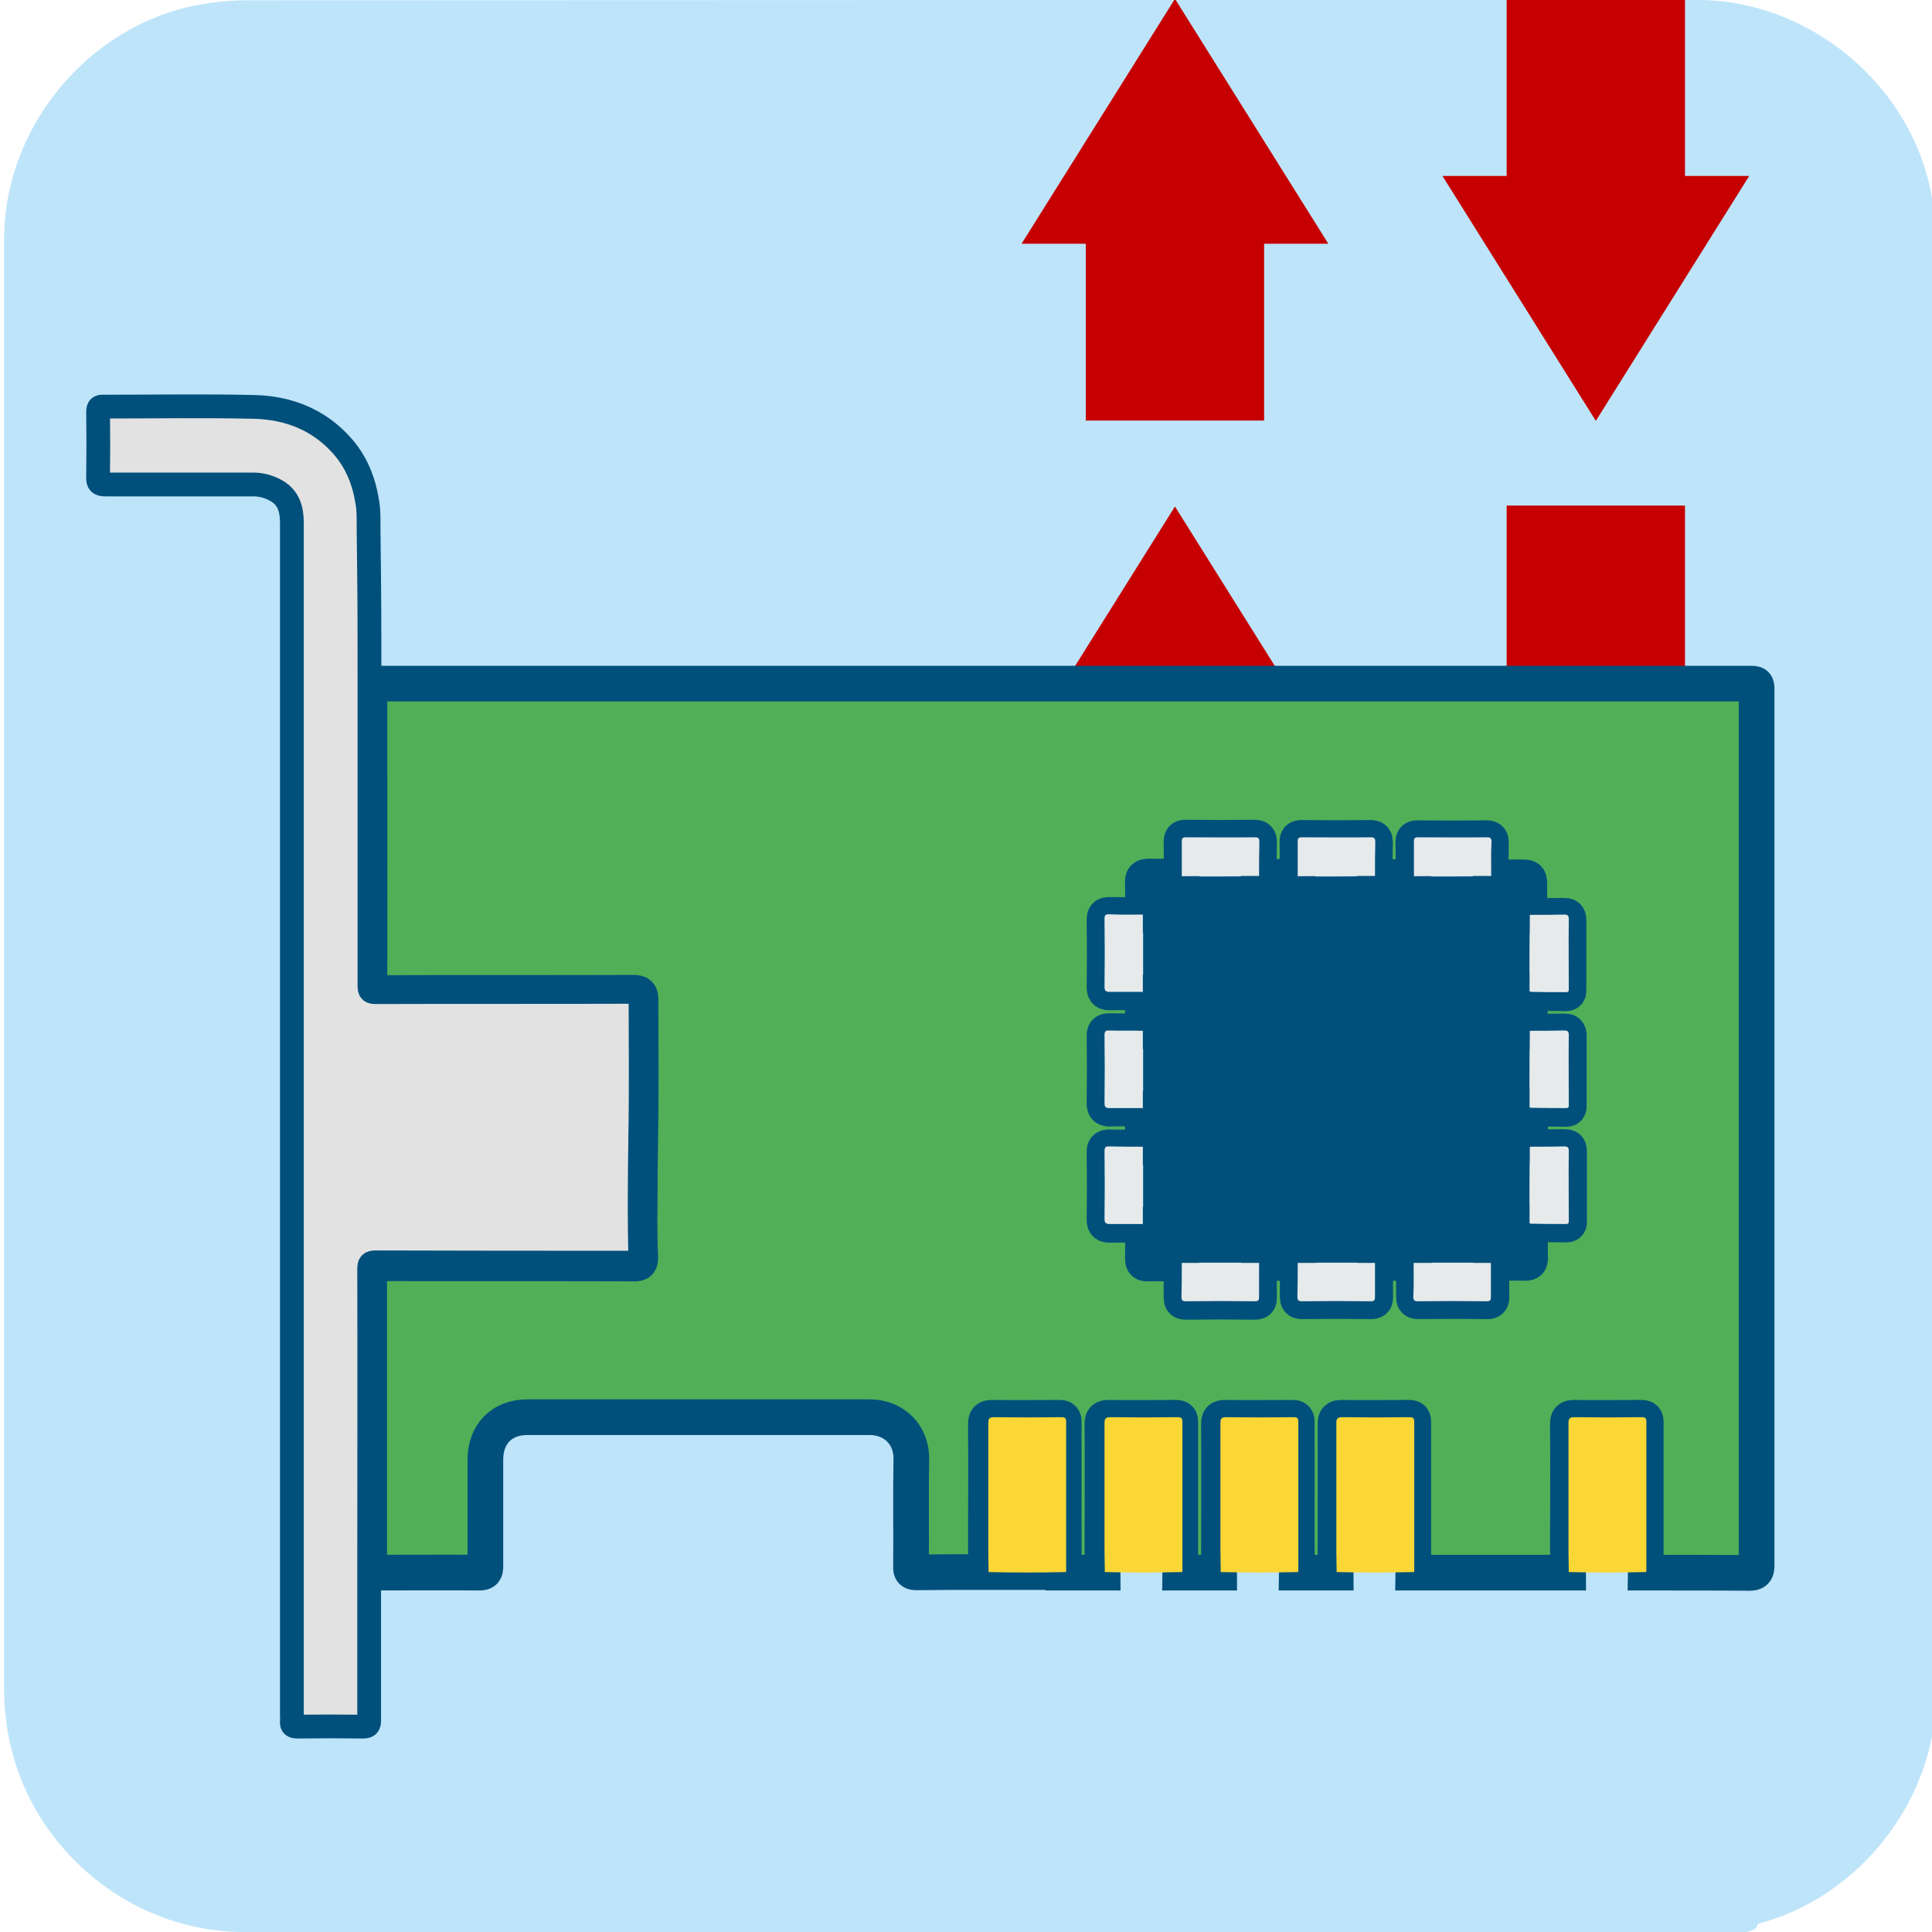 <svg xmlns="http://www.w3.org/2000/svg" viewBox="0 0 650 650" overflow="hidden" preserveAspectRatio="xMidYMid meet" id="eaf-acf1-0"><defs><clipPath id="eaf-acf1-1"><rect x="0" y="0" width="650" height="650"></rect></clipPath><style>#eaf-acf1-0 * {animation: 3000ms linear infinite normal both running;offset-rotate:0deg}@keyframes eaf-acf1-2{0%,100%{transform:none;offset-path:path("m395.3 156l0 -341.949")}}@keyframes eaf-acf1-3{0%{offset-distance:0%}100%{offset-distance:100%}}@keyframes eaf-acf1-4{0%,100%{transform:translate(-382.9px,14.2px)}}@keyframes eaf-acf1-5{0%,100%{transform:none;offset-path:path("m536.9 -184.95l0 249.95l0 91")}}@keyframes eaf-acf1-6{0%{offset-distance:0%}71.1%{offset-distance:73.31%}100%{offset-distance:100%}}@keyframes eaf-acf1-7{0%,100%{transform:translate(-524.5px,184.05px)}}@keyframes eaf-acf1-8{0%,100%{transform:none;offset-path:path("m311.995 358.796l0 -40.092l0 40.092")}}@keyframes eaf-acf1-9{0%{offset-distance:0%;animation-timing-function:ease-in-out}50%{offset-distance:50%;animation-timing-function:ease-in-out}100%{offset-distance:100%}}@keyframes eaf-acf1-10{0%,100%{transform:translate(-311.995px,-358.796px)}}</style></defs><g clip-path="url('#eaf-acf1-1')" style="isolation: isolate;"><g><path fill="#bee4fa" d="m651.4 325.1c0 81.6 0 163.1 0 244.7c0 37.4 -28.2 71.6 -65 78.6c-5.5 1 -11.1 1.6 -16.6 1.6c-162.6 0 -325.2 0 -487.7 0c-39.9 0 -74.7 -30.6 -79.9 -70.2c-0.5 -3.5 -0.8 -7 -0.8 -10.6c0 -163 0 -326 0 -488.9c0 -37.4 28.2 -71.6 65 -78.6c5.4 -1 11.1 -1.6 16.6 -1.6c162.7 -0.1 325.4 -0.1 488.1 -0.1c37.4 0 71.6 28.2 78.6 65c1 5.4 1.6 11.1 1.6 16.6c0.1 81.2 0.1 162.3 0.1 243.5l0 0l0 0z"></path><g transform="translate(12.4 170.2)" style="animation-name: eaf-acf1-2, eaf-acf1-3, eaf-acf1-4; animation-composition: replace, add, add;"><polygon points="434.5,82.6 382.9,0.2 331.3,82.6 352.9,82.6 352.9,142.1 412.9,142.1 412.9,82.6" fill="#c60000"></polygon><polygon points="434.5,253.4 382.9,171 331.3,253.4 352.9,253.4 352.9,312.9 412.9,312.9 412.9,253.4" fill="#c60000"></polygon><polygon points="434.5,424.2 382.9,341.8 331.3,424.2 352.9,424.2 352.9,483.7 412.9,483.7 412.9,424.2" fill="#c60000"></polygon><polygon points="434.5,-429.7 382.9,-512.1 331.3,-429.7 352.9,-429.7 352.9,-370.3 412.9,-370.3 412.9,-429.7" fill="#c60000"></polygon><polygon points="434.5,-258.9 382.9,-341.3 331.3,-258.9 352.9,-258.9 352.9,-199.5 412.9,-199.5 412.9,-258.9" fill="#c60000"></polygon><polygon points="434.5,-88.2 382.9,-170.6 331.3,-88.2 352.9,-88.2 352.9,-28.7 412.9,-28.7 412.9,-88.2" fill="#c60000"></polygon></g><g transform="translate(12.4 -0.9)" style="animation-name: eaf-acf1-5, eaf-acf1-6, eaf-acf1-7; animation-composition: replace, add, add;"><polygon points="472.9,230.5 524.5,312.9 576.1,230.5 554.5,230.5 554.5,171 494.5,171 494.5,230.5" fill="#c60000"></polygon><polygon points="472.9,60.1 524.5,142.5 576.1,60.1 554.5,60.1 554.5,0.6 494.5,0.6 494.5,60.1" fill="#c60000"></polygon><polygon points="472.9,-110.3 524.5,-27.9 576.1,-110.3 554.5,-110.3 554.5,-169.8 494.5,-169.8 494.5,-110.3" fill="#c60000"></polygon><polygon points="472.9,-280.8 524.5,-198.3 576.1,-280.8 554.5,-280.8 554.5,-340.2 494.5,-340.2 494.5,-280.8" fill="#c60000"></polygon><polygon points="472.9,-451.2 524.5,-368.8 576.1,-451.2 554.5,-451.2 554.5,-510.6 494.5,-510.6 494.5,-451.2" fill="#c60000"></polygon><polygon points="472.9,-621.6 524.5,-539.2 576.1,-621.6 554.5,-621.6 554.5,-681 494.5,-681 494.5,-621.6" fill="#c60000"></polygon></g><path fill="#bee4fa" d="m0 0l473.4 0q8.187 407.662 2.5 418.7c-5.687 11.038 -348.42 13.777 -340.359 0q8.061 -13.777 -135.541 -418.7z" transform="translate(115.1 229.7)"></path><g transform="translate(0 0)" style="animation-name: eaf-acf1-8, eaf-acf1-9, eaf-acf1-10; animation-composition: replace, add, add;"><path fill="#51af58" stroke="#01507b" stroke-width="12" stroke-miterlimit="10" d="m332.6 528.9c-8.1 0 -16.1 0 -24.2 0.1c-1.5 0 -2 -0.3 -1.9 -1.9c0.1 -12.1 -0.1 -24.2 0.1 -36.3c0.1 -7.8 -5.5 -14 -14.1 -14c-38.4 0 -76.7 0 -115.1 0c-8.5 0 -14.1 5.6 -14.1 14.3c0 12 0 23.9 0 35.9c0 1.6 -0.3 2.1 -2 2.1c-12.4 -0.1 -24.7 0 -37.1 0c0 -33.9 0 -67.9 0 -101.8c0 -1.9 0.5 -2.3 2.3 -2.3c29 0.1 58 0 87 0.1c1.5 0 1.9 -0.3 1.9 -1.9c-0.2 -5.6 -0.3 -11.2 -0.2 -16.8c0 -7.8 0.1 -15.6 0.2 -23.4c0.3 -15.5 0.1 -31 0.1 -46.6c0 -1.8 -0.3 -2.4 -2.3 -2.4c-28.9 0.1 -57.9 0 -86.8 0.1c-1.7 0 -2.1 -0.4 -2.1 -2.1c0.1 -30 0 -60.1 0 -90.1c0 -4 0 -7.9 0 -11.9c0.8 0 1.6 0 2.3 0c150.2 0 311.6 0 461.8 0c2.6 0 2.6 0 2.6 2.5c0 98.1 0 196.2 0 294.2c0 2 -0.5 2.5 -2.5 2.5c-7.9 -0.1 -27 -0.1 -34.9 -0.1c0 -0.1 0.1 -0.3 0.1 -0.4c0 -16.8 0 -33.6 0 -50.3c0 -1.4 -0.6 -1.4 -1.7 -1.4c-7.5 0 -15 0.1 -22.4 0c-1.6 0 -2.1 0.4 -2.1 2c0.1 14.4 0 28.7 0 43.1c0 2.3 0.1 4.7 0.1 7c-17.4 0 -34.8 0 -52.2 0c0 -0.1 0.1 -0.3 0.1 -0.4c0 -16.8 0 -33.6 0 -50.3c0 -1.4 -0.6 -1.4 -1.7 -1.4c-7.5 0 -15 0.1 -22.4 0c-1.6 0 -2.1 0.4 -2.1 2c0.1 14.4 0 28.7 0 43.1c0 2.3 0.1 4.7 0.1 7c-4.4 0 -8.8 0 -13.2 0c0 -0.1 0.1 -0.3 0.1 -0.4c0 -16.8 0 -33.6 0 -50.3c0 -1.4 -0.6 -1.4 -1.7 -1.4c-7.5 0 -15 0.1 -22.4 0c-1.6 0 -2.1 0.4 -2.1 2c0.1 14.4 0 28.7 0 43.1c0 2.3 0.1 4.7 0.1 7c-4.4 0 -8.8 0 -13.2 0c0 -0.1 0.1 -0.3 0.1 -0.4c0 -16.8 0 -33.6 0 -50.3c0 -1.4 -0.6 -1.4 -1.7 -1.4c-7.5 0 -15 0.1 -22.4 0c-1.6 0 -2.1 0.4 -2.1 2c0.1 14.2 0 28.5 0 42.7c0 2.5 0.1 4.9 0.1 7.4c-4.4 0 -8.8 0 -13.2 0c0 -0.1 0.1 -0.3 0.1 -0.4c0 -16.8 0 -33.6 0 -50.3c0 -1.4 -0.6 -1.4 -1.7 -1.4c-7.5 0 -15 0.1 -22.4 0c-1.6 0 -2.1 0.4 -2.1 2c0.1 14.2 0 28.5 0 42.7c0.8 2.3 0.9 4.7 0.9 7.2zm104 -104c0 3.8 0 7.5 0 11.3c0 1.2 0.2 1.6 1.5 1.6c7.7 -0.1 15.5 -0.1 23.2 0c1.3 0 1.4 -0.5 1.4 -1.6c-0.1 -3.8 0 -7.5 0 -11.3c4.3 0 8.7 0 13 0c0 3.8 0 7.5 0 11.3c0 1.2 0.2 1.6 1.5 1.6c7.7 -0.1 15.5 -0.1 23.2 0c1.3 0 1.4 -0.5 1.4 -1.6c-0.1 -3.8 0 -7.5 0 -11.3c3.8 0 7.5 -0.1 11.3 0c1.3 0 1.7 -0.4 1.7 -1.6c-0.1 -3.9 0 -7.8 0 -11.7c0.2 0.1 0.3 0.3 0.5 0.3c3.9 0 7.8 0 11.7 0.1c1 0 0.9 -0.6 0.9 -1.3c0 -7.8 0 -15.6 0 -23.3c0 -1.3 -0.4 -1.5 -1.6 -1.5c-3.8 0.1 -7.7 0 -11.5 0.1c0 -4.4 0 -8.9 -0.1 -13.3c0.2 0.1 0.3 0.3 0.5 0.3c3.9 0 7.8 0 11.7 0.1c1 0 0.9 -0.6 0.9 -1.3c0 -7.8 0 -15.6 0 -23.3c0 -1.3 -0.4 -1.5 -1.6 -1.5c-3.8 0.1 -7.7 0 -11.5 0.1c0 -4.4 0 -8.9 -0.1 -13.3c0.2 0.1 0.3 0.3 0.5 0.3c3.9 0 7.8 0 11.7 0.1c1 0 0.9 -0.6 0.9 -1.3c0 -7.8 0 -15.6 0 -23.3c0 -1.3 -0.4 -1.5 -1.6 -1.5c-3.8 0.1 -7.7 0 -11.5 0.1c0 -3.8 -0.1 -7.5 -0.1 -11.3c0 -1.3 -0.4 -1.7 -1.7 -1.7c-3.8 0 -7.5 -0.1 -11.3 -0.1c0 -3.8 0 -7.7 0.1 -11.5c0 -1.2 -0.2 -1.6 -1.5 -1.6c-7.7 0.1 -15.5 0.1 -23.2 0c-1.1 0 -1.4 0.3 -1.4 1.4c0.1 3.9 0 7.8 0 11.7c-4.3 0 -8.7 0 -13 -0.1c0 -3.8 0 -7.7 0.1 -11.5c0 -1.2 -0.2 -1.6 -1.5 -1.6c-7.7 0.1 -15.5 0.1 -23.2 0c-1.1 0 -1.4 0.3 -1.4 1.4c0.1 3.9 0 7.8 0 11.7c-4.3 0 -8.7 0 -13 -0.1c0 -3.8 0 -7.7 0.1 -11.5c0 -1.2 -0.3 -1.6 -1.5 -1.6c-7.7 0.1 -15.5 0.1 -23.2 0c-1.1 0 -1.4 0.3 -1.4 1.4c0.1 3.9 0 7.8 0 11.7c-3.6 0 -7.3 0.1 -10.9 0c-1.6 0 -2.2 0.3 -2.1 2c0.1 3.6 0 7.3 0 10.9c-3.8 0 -7.5 0.1 -11.3 0c-1.3 0 -1.6 0.4 -1.6 1.6c0.1 7.6 0.1 15.2 0 22.8c0 1.4 0.5 1.7 1.8 1.7c3.7 -0.1 7.4 0 11.1 0c0 4.3 0 8.7 0 13c-3.8 0 -7.5 0.1 -11.3 0c-1.3 0 -1.6 0.4 -1.6 1.6c0.1 7.6 0.1 15.2 0 22.8c0 1.4 0.5 1.7 1.8 1.7c3.7 -0.1 7.4 0 11.1 0c0 4.3 0 8.7 0 13c-3.8 0 -7.5 0.1 -11.3 0c-1.3 0 -1.6 0.4 -1.6 1.6c0.1 7.6 0.1 15.2 0 22.8c0 1.4 0.5 1.7 1.8 1.7c3.7 -0.1 7.4 0 11.1 0c0 3.8 0.1 7.5 0 11.3c0 1.4 0.4 1.8 1.7 1.7c3.8 -0.1 7.5 0 11.3 0c0 3.8 0 7.5 0 11.3c0 1.2 0.2 1.6 1.5 1.6c7.7 -0.1 15.5 -0.1 23.2 0c1.3 0 1.4 -0.5 1.4 -1.6c-0.1 -3.8 0 -7.5 0 -11.3c4.4 -0.2 8.7 -0.2 13 -0.2z"></path><path fill="#e2e2e2" stroke="#01507b" stroke-width="8" stroke-miterlimit="10" d="m124.3 229.7c0 4 0 7.9 0 11.9c0 30 0 60.1 0 90.1c0 1.7 0.4 2.1 2.1 2.1c28.9 -0.1 57.9 0 86.8 -0.1c2.1 0 2.4 0.7 2.3 2.4c0 15.5 0.2 31 -0.1 46.6c-0.1 7.8 -0.2 15.6 -0.2 23.4c0 5.6 0.1 11.2 0.2 16.8c0 1.6 -0.4 1.9 -1.9 1.9c-29 0 -58 0 -87 -0.1c-1.9 0 -2.3 0.4 -2.3 2.3c0.1 33.9 0 67.9 0 101.8c0 16.7 0 33.3 0 50c0 1.6 -0.4 2.1 -2.1 2.1c-7.3 -0.1 -14.6 -0.1 -21.9 0c-1.5 0 -2.2 -0.3 -2 -1.9c0.1 -0.5 0 -1 0 -1.6c0 -141.9 0 -259.6 0 -401.5c0 -4.4 -1 -8.4 -5.2 -10.8c-2.3 -1.3 -4.9 -2.1 -7.6 -2.1c-16.6 0 -33.3 0 -49.9 0c-2 0 -2.6 -0.5 -2.5 -2.5c0.1 -7.3 0.1 -14.6 0 -21.9c0 -1.5 0.4 -1.9 1.9 -1.8c16.9 0 33.8 -0.3 50.7 0.1c11.5 0.3 21.7 4.3 29.5 13.1c4.8 5.4 7.4 11.9 8.5 19.1c0.5 3 0.4 5.9 0.4 8.9c0.3 25.3 0.3 26.4 0.3 51.7z"></path><path fill="#fbd736" d="m332.6 528.9c0 -2.5 -0.1 -4.9 -0.1 -7.4c0 -14.2 0 -28.5 0 -42.7c0 -1.6 0.4 -2 2.1 -2c7.5 0.1 15 0.1 22.4 0c1 0 1.7 0.1 1.7 1.4c0 16.8 0 33.6 0 50.3c0 0.1 -0.1 0.3 -0.1 0.4c-8.7 0.2 -17.3 0.2 -26 0z"></path><path fill="#fbd736" d="m371.7 528.9c0 -2.5 -0.1 -4.9 -0.1 -7.4c0 -14.2 0 -28.5 0 -42.7c0 -1.6 0.4 -2 2.1 -2c7.5 0.1 15 0.1 22.4 0c1 0 1.7 0.1 1.7 1.4c0 16.8 0 33.6 0 50.3c0 0.1 -0.1 0.3 -0.1 0.4c-8.8 0.2 -17.4 0.2 -26 0z"></path><path fill="#fbd736" d="m410.7 528.9c0 -2.3 -0.1 -4.7 -0.1 -7c0 -14.4 0 -28.7 0 -43.1c0 -1.6 0.4 -2 2.1 -2c7.5 0.1 15 0.1 22.4 0c1 0 1.7 0.1 1.7 1.4c0 16.8 0 33.6 0 50.3c0 0.1 -0.1 0.3 -0.1 0.4c-8.8 0.2 -17.4 0.2 -26 0z"></path><path fill="#fbd736" d="m449.7 528.9c0 -2.3 -0.1 -4.7 -0.1 -7c0 -14.4 0 -28.7 0 -43.1c0 -1.6 0.4 -2 2.1 -2c7.5 0.1 15 0.1 22.4 0c1 0 1.7 0.1 1.7 1.4c0 16.8 0 33.6 0 50.3c0 0.1 -0.1 0.3 -0.1 0.4c-8.7 0.2 -17.4 0.2 -26 0z"></path><path fill="#fbd736" d="m527.8 528.9c0 -2.3 -0.1 -4.7 -0.1 -7c0 -14.4 0 -28.7 0 -43.1c0 -1.6 0.4 -2 2.1 -2c7.5 0.1 15 0.1 22.4 0c1 0 1.7 0.1 1.7 1.4c0 16.8 0 33.6 0 50.3c0 0.1 -0.1 0.3 -0.1 0.4c-8.8 0.2 -17.4 0.2 -26 0z"></path><path fill="#01507b" d="m514.6 372.5c0 4.4 0 8.9 0.1 13.3c0 8.6 0 17.2 -0.1 25.7c0 3.9 -0.1 7.8 0 11.7c0 1.3 -0.4 1.7 -1.7 1.6c-3.8 -0.1 -7.5 0 -11.3 0c-8.7 0 -17.4 0 -26 0c-4.3 0 -8.7 0 -13 0c-8.7 0 -17.4 0 -26 0c-4.3 0 -8.7 0 -13 0c-8.7 0 -17.4 0 -26 0c-3.8 0 -7.5 -0.1 -11.3 0c-1.4 0 -1.8 -0.4 -1.7 -1.7c0.1 -3.8 0 -7.5 0 -11.3c0 -8.7 0 -17.4 0 -26c0 -4.3 0 -8.7 0 -13c0 -8.7 0 -17.4 0 -26c0 -4.3 0 -8.7 0 -13c0 -8.7 0 -17.4 0 -26c0 -3.6 0.1 -7.3 0 -10.9c-0.1 -1.7 0.5 -2.1 2.1 -2c3.6 0.1 7.3 0 10.9 0c8.7 0 17.4 0 26 -0.1c4.3 0 8.7 0 13 0.1c8.7 0 17.4 0 26 -0.1c4.3 0 8.7 0 13 0.1c8.7 0 17.4 0 26 -0.1c3.8 0 7.5 0.1 11.3 0.1c1.3 0 1.7 0.4 1.7 1.7c0 3.8 0.1 7.5 0.1 11.3c0 8.6 0 17.2 -0.1 25.7c0 4.4 0 8.9 0.1 13.3c0 8.4 0 17 -0.1 25.6z"></path><path fill="#e6eaeb" d="m423.6 294.7c-8.7 0 -17.4 0 -26 0.1c0 -3.9 0 -7.8 0 -11.7c0 -1.1 0.3 -1.4 1.4 -1.4c7.7 0 15.5 0.1 23.2 0c1.2 0 1.5 0.4 1.5 1.6c-0.1 3.7 -0.1 7.6 -0.1 11.4z"></path><path fill="#e6eaeb" d="m462.6 294.7c-8.7 0 -17.4 0 -26 0.1c0 -3.9 0 -7.8 0 -11.7c0 -1.1 0.3 -1.4 1.4 -1.4c7.7 0 15.5 0.1 23.2 0c1.2 0 1.5 0.4 1.5 1.6c-0.1 3.7 -0.1 7.6 -0.1 11.4z"></path><path fill="#e6eaeb" d="m501.7 294.7c-8.7 0 -17.4 0 -26 0.1c0 -3.9 0 -7.8 0 -11.7c0 -1.1 0.3 -1.4 1.4 -1.4c7.7 0 15.5 0.1 23.2 0c1.2 0 1.5 0.4 1.5 1.6c-0.2 3.7 -0.1 7.6 -0.1 11.4z"></path><path fill="#e6eaeb" d="m514.6 333.5c0 -8.6 0 -17.2 0.1 -25.7c3.8 0 7.7 0 11.5 -0.1c1.1 0 1.6 0.2 1.6 1.5c-0.1 7.8 0 15.6 0 23.3c0 0.7 0.1 1.3 -0.9 1.3c-3.9 0 -7.8 0 -11.7 -0.1c-0.2 0 -0.4 -0.1 -0.6 -0.2z"></path><path fill="#e6eaeb" d="m514.6 372.5c0 -8.6 0 -17.2 0.1 -25.7c3.8 0 7.7 0 11.5 -0.1c1.1 0 1.6 0.2 1.6 1.5c-0.1 7.8 0 15.6 0 23.3c0 0.7 0.1 1.3 -0.9 1.3c-3.9 0 -7.8 0 -11.7 -0.1c-0.2 0.1 -0.4 -0.1 -0.6 -0.2z"></path><path fill="#e6eaeb" d="m514.6 411.5c0 -8.6 0 -17.2 0.1 -25.7c3.8 0 7.7 0 11.5 -0.1c1.1 0 1.6 0.2 1.6 1.5c-0.1 7.8 0 15.6 0 23.3c0 0.7 0.1 1.3 -0.9 1.3c-3.9 0 -7.8 0 -11.7 -0.1c-0.2 0.1 -0.4 -0.1 -0.6 -0.2z"></path><path fill="#e6eaeb" d="m384.5 307.7c0 8.7 0 17.4 0 26c-3.7 0 -7.4 0 -11.1 0c-1.3 0 -1.8 -0.3 -1.8 -1.7c0.1 -7.6 0.1 -15.2 0 -22.8c0 -1.2 0.3 -1.7 1.6 -1.6c3.8 0.2 7.6 0.1 11.3 0.1z"></path><path fill="#e6eaeb" d="m384.5 346.8c0 8.7 0 17.4 0 26c-3.7 0 -7.4 0 -11.1 0c-1.3 0 -1.8 -0.2 -1.8 -1.7c0.1 -7.6 0.1 -15.2 0 -22.8c0 -1.2 0.3 -1.7 1.6 -1.6c3.8 0.1 7.6 0 11.3 0.1z"></path><path fill="#e6eaeb" d="m384.5 385.8c0 8.7 0 17.4 0 26c-3.7 0 -7.4 0 -11.1 0c-1.3 0 -1.8 -0.3 -1.8 -1.7c0.1 -7.6 0.1 -15.2 0 -22.8c0 -1.2 0.3 -1.7 1.6 -1.6c3.8 0.1 7.6 0.1 11.3 0.1z"></path><path fill="#e6eaeb" d="m397.6 424.9c8.7 0 17.4 0 26 0c0 3.8 0 7.5 0 11.3c0 1.1 -0.1 1.6 -1.4 1.6c-7.7 -0.1 -15.5 -0.1 -23.2 0c-1.3 0 -1.5 -0.4 -1.5 -1.6c0.1 -3.8 0.1 -7.6 0.1 -11.3z"></path><path fill="#e6eaeb" d="m436.6 424.9c8.7 0 17.4 0 26 0c0 3.8 0 7.5 0 11.3c0 1.1 -0.1 1.6 -1.4 1.6c-7.7 -0.1 -15.5 -0.1 -23.2 0c-1.2 0 -1.5 -0.4 -1.5 -1.6c0.1 -3.8 0.1 -7.6 0.1 -11.3z"></path><path fill="#e6eaeb" d="m475.6 424.9c8.7 0 17.4 0 26 0c0 3.8 0 7.5 0 11.3c0 1.1 -0.1 1.6 -1.4 1.6c-7.7 -0.1 -15.5 -0.1 -23.2 0c-1.2 0 -1.5 -0.4 -1.5 -1.6c0.2 -3.8 0.1 -7.6 0.1 -11.3z"></path></g></g></g></svg>